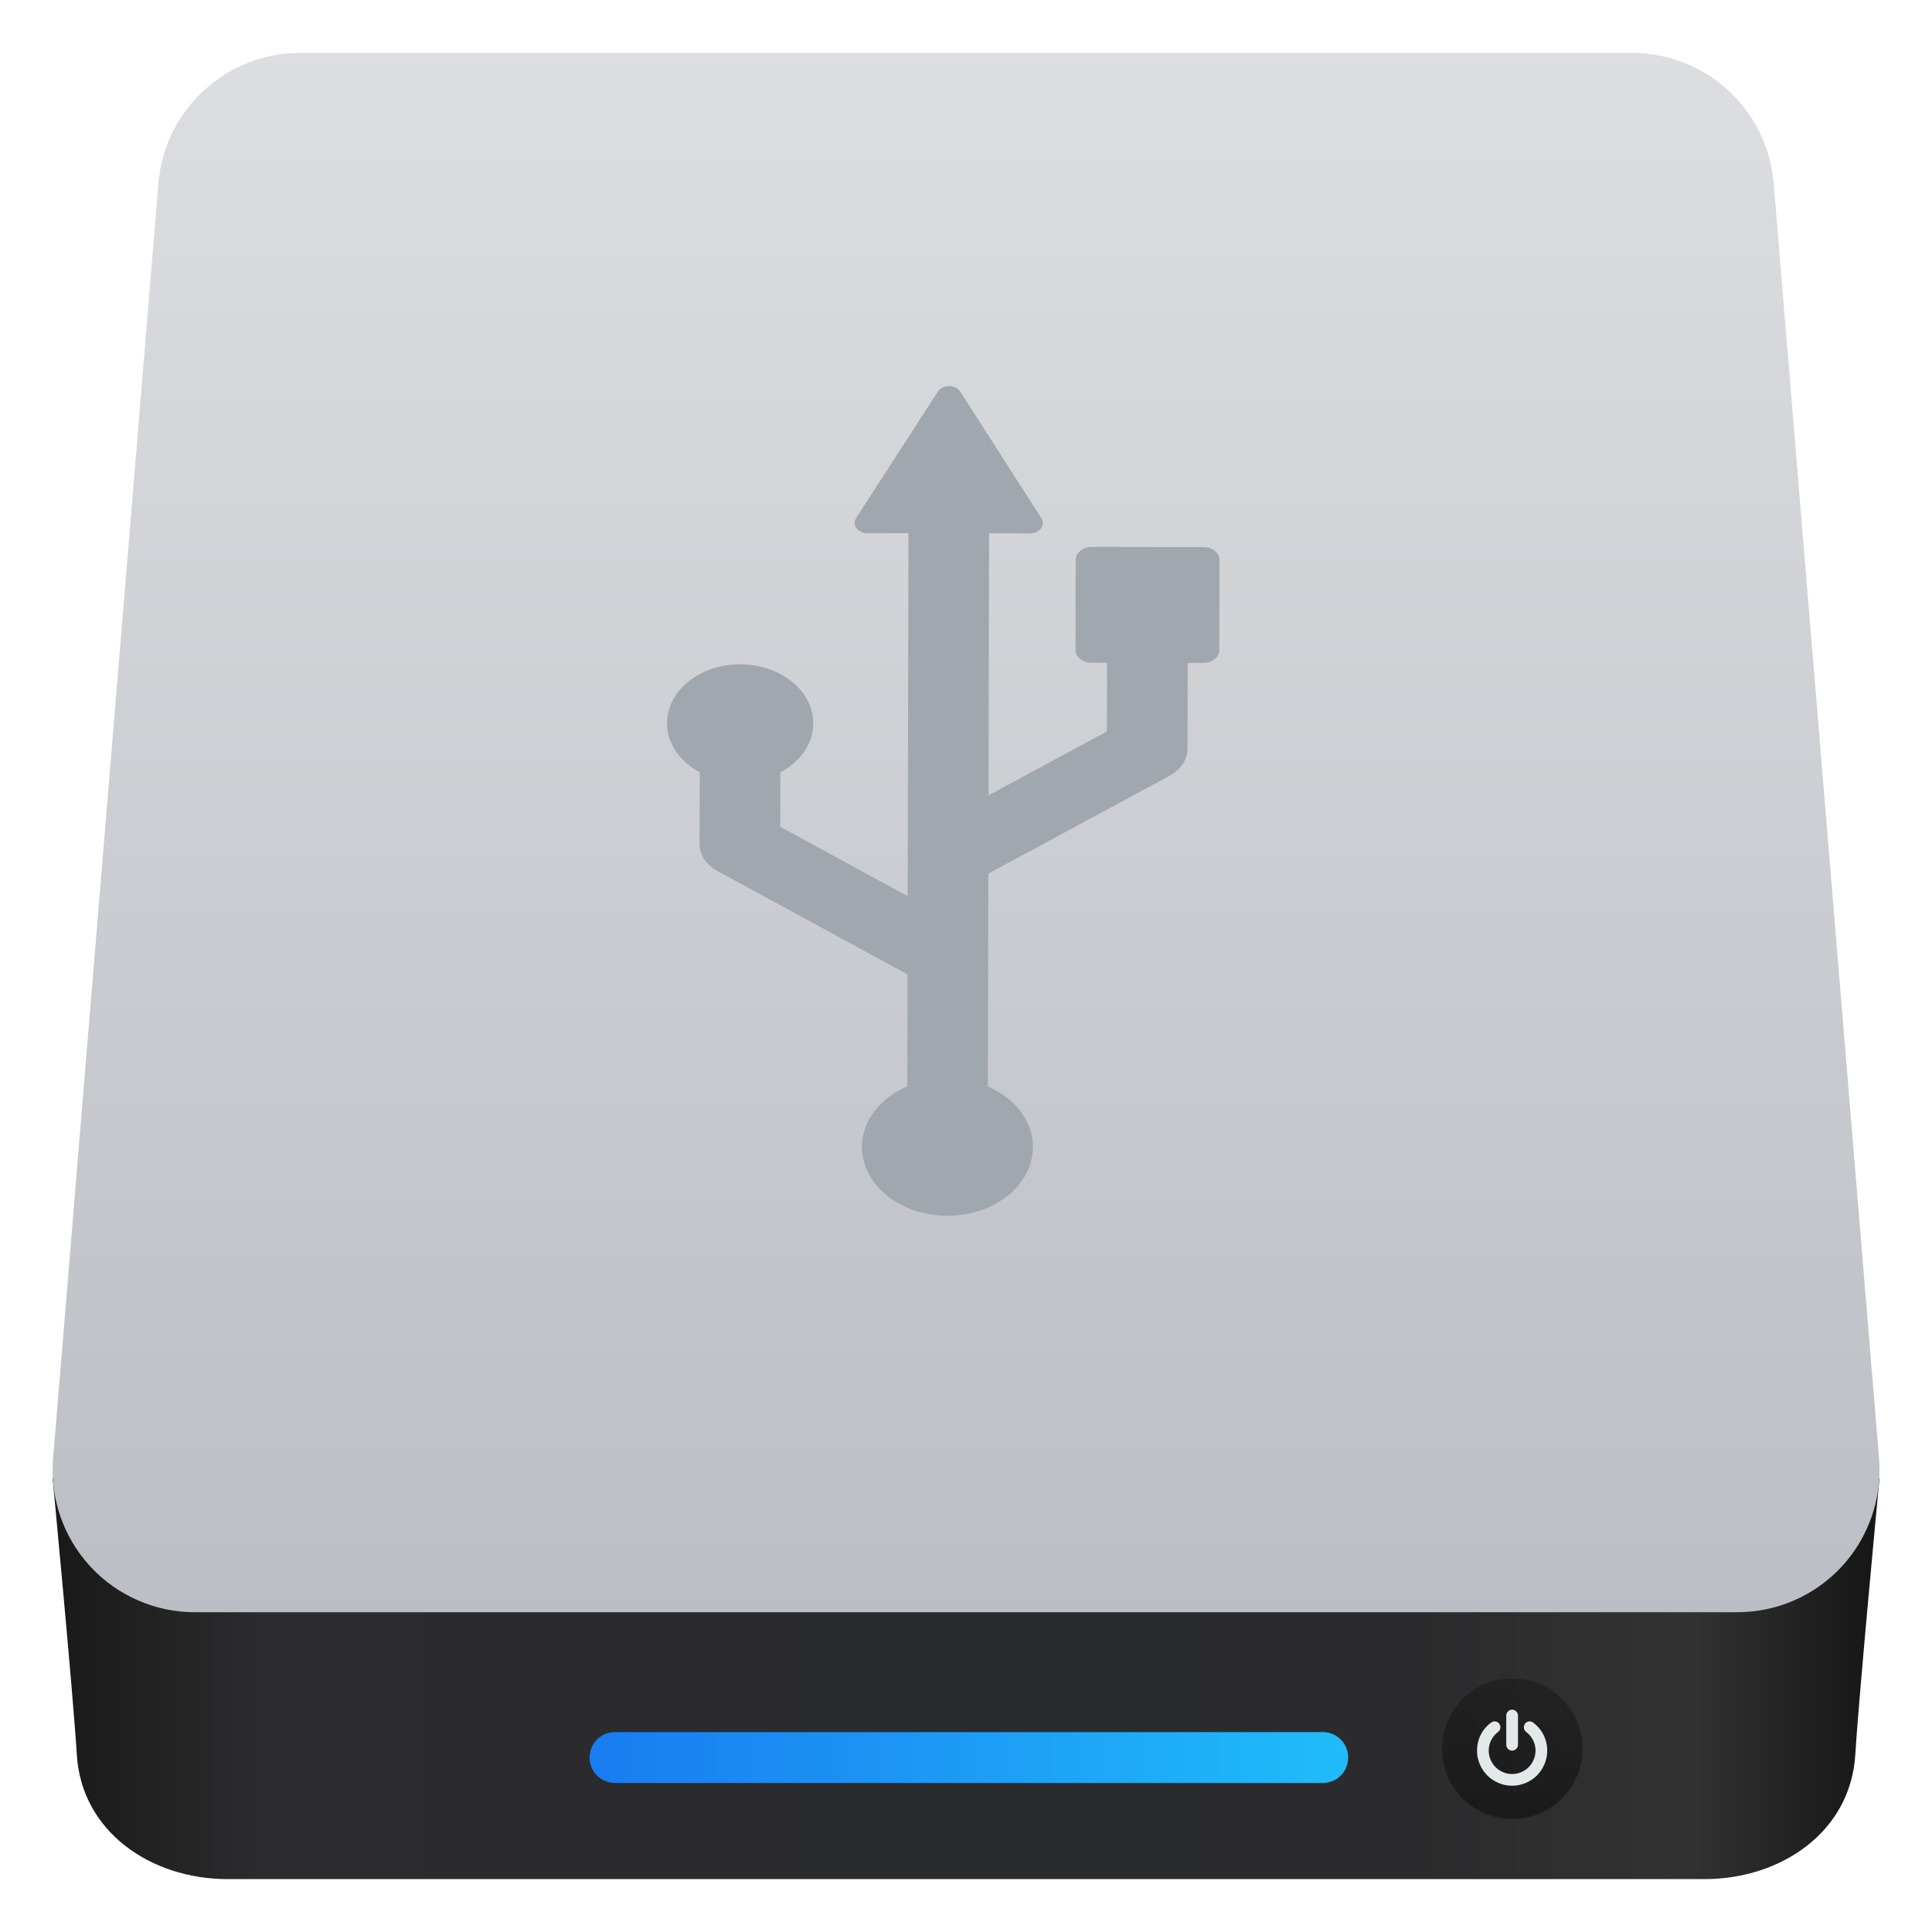 <svg style="clip-rule:evenodd;fill-rule:evenodd;stroke-linejoin:round;stroke-miterlimit:2" version="1.1" viewBox="0 0 48 48" xmlns="http://www.w3.org/2000/svg">
 <path d="m42.349 46.686h-36.695c-1.91 0-3.627-1.181-3.745-3.086-0.095-1.546-0.601-6.867-0.602-6.878h45.389c-1e-3 0.011-0.507 5.332-0.602 6.878-0.118 1.905-1.835 3.086-3.745 3.086z" style="fill-rule:nonzero;fill:url(#_Linear1)"/>
 <path d="m44.067 4.555c-0.152-1.832-1.682-3.241-3.52-3.241h-33.091c-1.838 0-3.368 1.409-3.52 3.241-0.587 7.112-1.988 24.061-2.617 31.677-0.081 0.984 0.253 1.957 0.921 2.683 0.669 0.727 1.611 1.14 2.598 1.14h38.327c0.987 0 1.929-0.413 2.598-1.14 0.668-0.726 1.002-1.699 0.921-2.683-0.629-7.616-2.03-24.565-2.617-31.677z" style="fill:url(#_Linear2)"/>
 <path d="m33.494 43.661c0-0.166-0.066-0.326-0.184-0.444-0.118-0.117-0.278-0.184-0.444-0.184h-17.589c-0.167 0-0.327 0.067-0.444 0.184-0.118 0.118-0.184 0.278-0.184 0.444v8e-3c0 0.167 0.066 0.327 0.184 0.444 0.117 0.118 0.277 0.184 0.444 0.184h17.589c0.166 0 0.326-0.066 0.444-0.184 0.118-0.117 0.184-0.277 0.184-0.444v-8e-3z" style="fill:url(#_Linear3)"/>
 <circle cx="37.572" cy="43.448" r="1.745" style="fill:url(#_Linear4)"/>
 <path d="m38.349 43.104c-0.061-0.122-0.147-0.224-0.257-0.306-0.032-0.025-0.068-0.034-0.108-0.029s-0.072 0.024-0.096 0.057c-0.024 0.032-0.033 0.067-0.027 0.107 5e-3 0.04 0.024 0.072 0.056 0.096 0.074 0.056 0.131 0.125 0.172 0.206 0.04 0.081 0.061 0.167 0.061 0.259 0 0.079-0.016 0.154-0.046 0.225-0.031 0.072-0.072 0.134-0.125 0.186-0.052 0.052-0.114 0.094-0.185 0.124-0.072 0.031-0.147 0.046-0.226 0.046s-0.154-0.015-0.225-0.046c-0.072-0.03-0.134-0.072-0.186-0.124s-0.094-0.114-0.124-0.186c-0.031-0.071-0.046-0.146-0.046-0.225 0-0.092 0.02-0.178 0.06-0.259 0.041-0.081 0.098-0.15 0.172-0.206 0.032-0.024 0.051-0.056 0.057-0.096 5e-3 -0.039-4e-3 -0.075-0.028-0.107-0.024-0.033-0.055-0.052-0.095-0.057s-0.076 4e-3 -0.109 0.029c-0.11 0.082-0.196 0.184-0.257 0.306s-0.091 0.252-0.091 0.39c0 0.118 0.023 0.231 0.069 0.338 0.046 0.108 0.108 0.201 0.186 0.279s0.171 0.14 0.279 0.186c0.107 0.046 0.22 0.069 0.338 0.069s0.231-0.023 0.339-0.069c0.107-0.046 0.2-0.108 0.278-0.186s0.14-0.171 0.186-0.279c0.046-0.107 0.069-0.22 0.069-0.338 0-0.138-0.03-0.268-0.091-0.39zm-0.781 0.39c0.039 0 0.074-0.015 0.102-0.043 0.029-0.029 0.044-0.063 0.044-0.103v-0.727c0-0.039-0.015-0.073-0.044-0.102-0.028-0.029-0.063-0.043-0.102-0.043s-0.073 0.014-0.102 0.043-0.043 0.063-0.043 0.102v0.727c0 0.04 0.014 0.074 0.043 0.103 0.029 0.028 0.063 0.043 0.102 0.043z" style="fill-rule:nonzero;fill:#e3e8ea"/>
 <path d="m29.9 13.594-2.776-5e-3c-0.105 0-0.207 0.034-0.281 0.094-0.075 0.06-0.117 0.141-0.118 0.226l-4e-3 2.237c-1e-3 0.177 0.177 0.321 0.397 0.321l0.387 1e-3 -4e-3 1.704-2.942 1.589 0.014-6.512 1.023 2e-3c0.11 0 0.212-0.046 0.269-0.121 0.057-0.076 0.061-0.17 0.011-0.249l-2.018-3.151c-0.054-0.083-0.162-0.136-0.279-0.137-0.118 1e-3 -0.225 0.053-0.279 0.137l-2.032 3.145c-0.051 0.078-0.047 0.173 0.01 0.248 0.057 0.076 0.159 0.122 0.268 0.122l1.024 2e-3 -0.019 9.018-3.167-1.723 3e-3 -1.353c0.491-0.261 0.817-0.709 0.818-1.219 2e-3 -0.808-0.81-1.464-1.814-1.465-1.003-2e-3 -1.817 0.652-1.819 1.461-1e-3 0.51 0.322 0.958 0.813 1.221l-4e-3 1.781c-1e-3 0.269 0.164 0.52 0.441 0.67l4.725 2.571-6e-3 2.781c-0.666 0.288-1.125 0.848-1.127 1.5-1e-3 0.945 0.947 1.713 2.12 1.715 1.175 2e-3 2.127-0.763 2.129-1.709 2e-3 -0.652-0.455-1.212-1.12-1.502l0.012-5.289 4.504-2.432c0.054-0.029 0.104-0.063 0.149-0.099 0.186-0.149 0.294-0.354 0.294-0.57l5e-3 -2.133 0.387 1e-3c0.106-1e-3 0.207-0.034 0.282-0.094 0.074-0.06 0.116-0.142 0.117-0.227l4e-3 -2.236c1e-3 -0.178-0.177-0.321-0.397-0.321z" style="fill-rule:nonzero;fill:#a1a7ae"/>
 <defs>
  <linearGradient id="_Linear1" x2="1" gradientTransform="matrix(44.294 -.187 .187 44.294 1.862 42.932)" gradientUnits="userSpaceOnUse">
   <stop style="stop-color:#1a1a1a" offset="0"/>
   <stop style="stop-color:#2c2c2e" offset=".11"/>
   <stop style="stop-color:#2b2b2d" offset=".29"/>
   <stop style="stop-color:#2a2b2d" offset=".51"/>
   <stop style="stop-color:#2b2b2d" offset=".75"/>
   <stop style="stop-color:#323232" offset=".9"/>
   <stop style="stop-color:#171717" offset="1"/>
  </linearGradient>
  <linearGradient id="_Linear2" x2="1" gradientTransform="matrix(-.002 -38.741 38.741 -.002 24.002 40.055)" gradientUnits="userSpaceOnUse">
   <stop style="stop-color:#bbbec4" offset="0"/>
   <stop style="stop-color:#dcdee1" offset="1"/>
  </linearGradient>
  <linearGradient id="_Linear3" x2="1" gradientTransform="matrix(18.831,0,0,18.831,14.656,43.567)" gradientUnits="userSpaceOnUse">
   <stop style="stop-color:#197cf1" offset="0"/>
   <stop style="stop-color:#20bcfa" offset="1"/>
  </linearGradient>
  <linearGradient id="_Linear4" x2="1" gradientTransform="matrix(2.13662e-16,-3.489,3.489,2.13662e-16,37.712,44.976)" gradientUnits="userSpaceOnUse">
   <stop style="stop-color:#040404;stop-opacity:.45" offset="0"/>
   <stop style="stop-color:#121212;stop-opacity:.41" offset="1"/>
  </linearGradient>
 </defs>
</svg>
